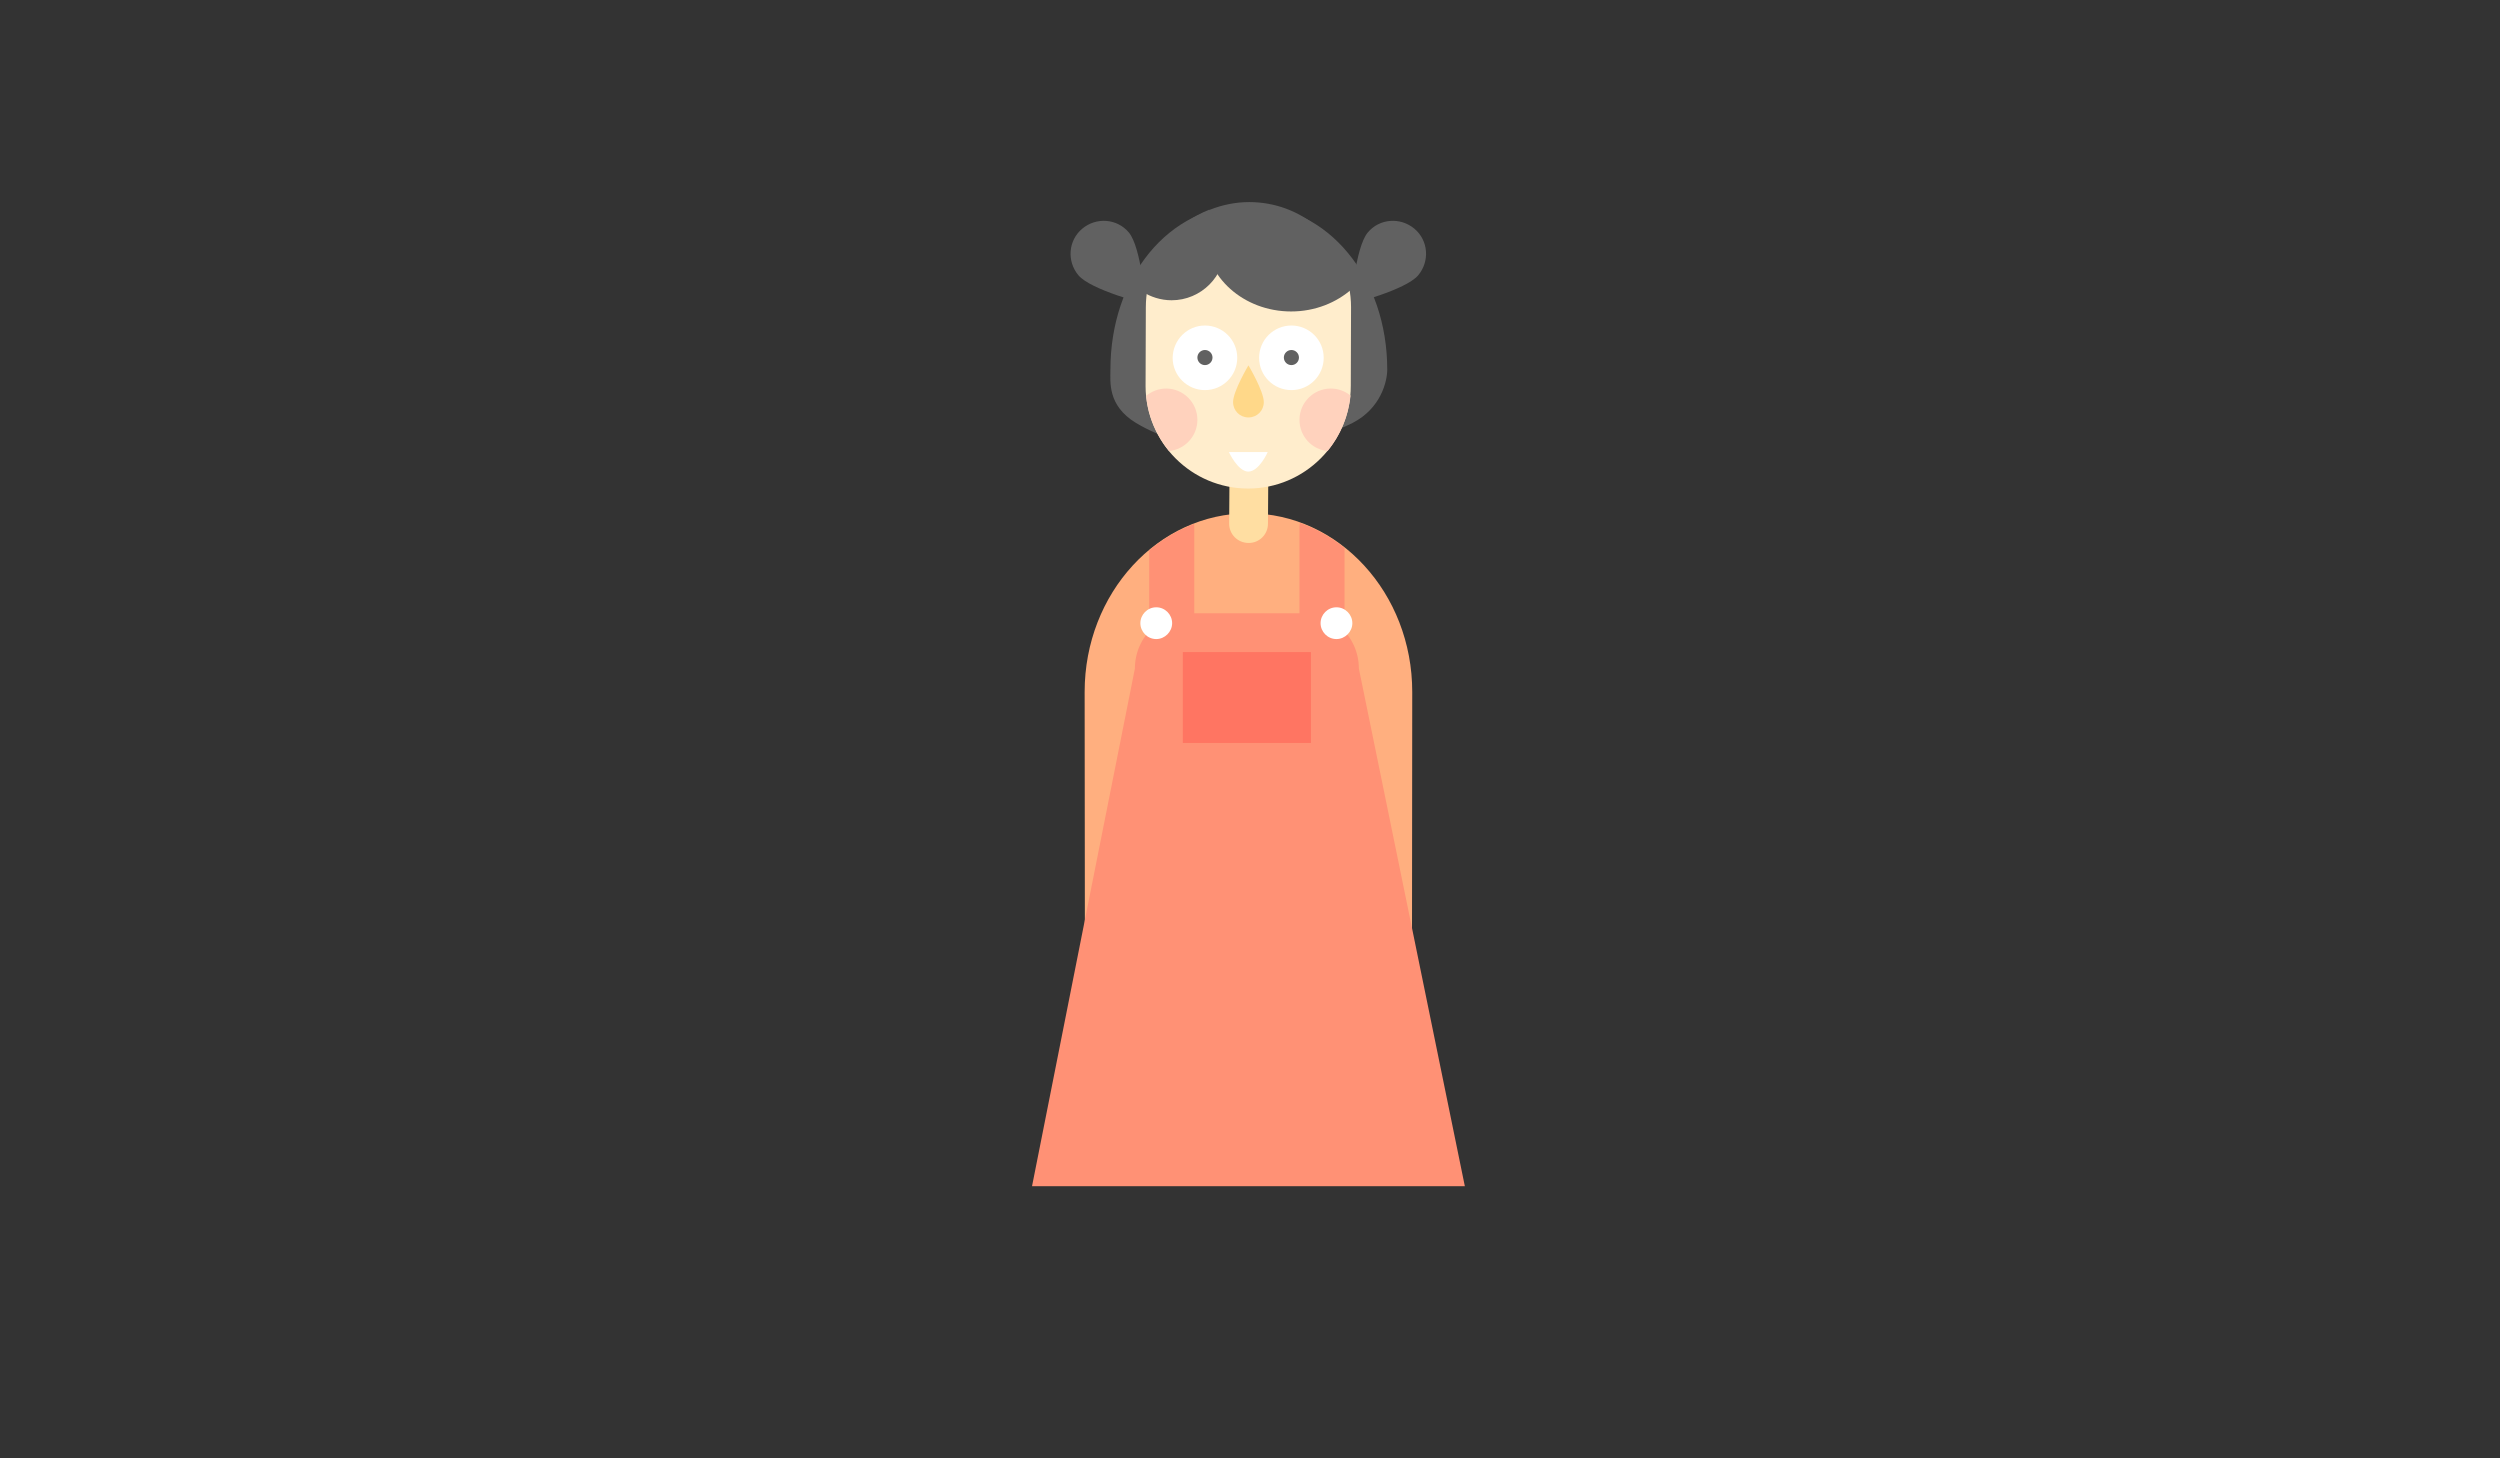 <?xml version="1.0" encoding="utf-8"?>
<!-- Generator: Adobe Illustrator 18.0.0, SVG Export Plug-In . SVG Version: 6.00 Build 0)  -->
<!DOCTYPE svg PUBLIC "-//W3C//DTD SVG 1.1//EN" "http://www.w3.org/Graphics/SVG/1.1/DTD/svg11.dtd">
<svg version="1.1" id="图层_1" xmlns="http://www.w3.org/2000/svg" xmlns:xlink="http://www.w3.org/1999/xlink" x="0px" y="0px"
	 viewBox="0 0 960 560" enable-background="new 0 0 960 560" xml:space="preserve">
<rect x="0" y="0" width="960" height="560" fill="#333333" stroke="none"/>
<g>
	<path fill-rule="evenodd" clip-rule="evenodd" fill="#FFAF7F" d="M542.2,367.5c0,0,0.1-89.7,0.1-101.8c0-37.9-28.2-68.6-62.9-68.6
		c-34.7,0-62.9,30.7-62.9,68.6c0,12,0.1,101.8,0.1,101.8H542.2L542.2,367.5z"/>
	<path fill-rule="evenodd" clip-rule="evenodd" fill="#FF9175" d="M499,235.5v-33.2c0-0.5,0.1-1,0.2-1.5c6.2,2.2,11.9,5.5,17.1,9.6
		v26.3c0,1.6-0.7,3.1-1.7,4c4.4,3.9,7.2,9.6,7.2,16l40.7,198.8H396.3c0-0.3,39.5-198.8,39.5-198.8c0-6.4,2.8-12.1,7.2-16
		c-1.1-0.9-1.7-2.4-1.7-4v-25.4c5.2-4.3,10.9-7.7,17.2-10.1c0.1,0.4,0.1,0.7,0.1,1.1v33.2H499L499,235.5z"/>
	<polygon fill-rule="evenodd" clip-rule="evenodd" fill="#FF7562" points="503.4,250.4 454.2,250.4 454.2,285.3 503.4,285.3 
		503.4,250.4 	"/>
	<path fill-rule="evenodd" clip-rule="evenodd" fill="#616161" d="M479.4,173.5c0,0,23.9-2.9,40-11.1c10.9-5.6,13.3-16,13.3-20.5
		c0-34.9-22.4-63.3-53.3-63.3s-53,28.3-53,63.3c0,4.7-1.2,13.8,9.8,20.5C455.8,174.1,479.4,173.5,479.4,173.5L479.4,173.5z"/>
	<path fill-rule="evenodd" clip-rule="evenodd" fill="#616161" d="M439.9,116.7c0,0-1.6-21.6-6.4-27.4c-4.5-5.4-12.5-6-17.9-1.5
		c-5.4,4.5-6,12.5-1.5,17.9C418.9,111.4,439.9,116.7,439.9,116.7L439.9,116.7z M518.8,116.7c0,0,1.6-21.6,6.4-27.4
		c4.5-5.4,12.5-6,17.9-1.5c5.4,4.5,6,12.5,1.5,17.9C539.8,111.4,518.8,116.7,518.8,116.7L518.8,116.7z"/>
	<path fill-rule="evenodd" clip-rule="evenodd" fill="#FFDEA2" d="M472,201.1c0-3.5,0.1-15.2,0.1-15.2s4.9,0.7,7.4,0.7
		c2.5,0,7.5-0.7,7.5-0.7s-0.1,11.8-0.1,15.2c0,4.1-3.3,7.4-7.4,7.4C475.3,208.5,472,205.2,472,201.1L472,201.1z"/>
	<path fill-rule="evenodd" clip-rule="evenodd" fill="#FFEDCC" d="M439.9,148.2c0-5.4,0.1-24.9,0.1-30.2c0-21.7,17.7-39.4,39.4-39.4
		c21.7,0,39.4,17.7,39.4,39.4c0,4.8-0.1,24.9-0.1,30.2c0,21.7-17.7,39.4-39.4,39.4C457.6,187.6,439.9,170,439.9,148.2L439.9,148.2z"
		/>
	<path fill-rule="evenodd" clip-rule="evenodd" fill="#616161" d="M464.7,80.5c4.6-1.8,9.7-2.9,15-2.9c20,0,36.6,14.4,39.6,33.2
		c-6,5.4-14.3,8.8-23.5,8.8c-18.2,0-33-13.2-33-29.4C462.9,86.8,463.5,83.6,464.7,80.5L464.7,80.5z"/>
	<path fill-rule="evenodd" clip-rule="evenodd" fill="#616161" d="M464.4,80.5c3.7,3.7,6,8.8,6,14.4c0,11.2-9.2,20.4-20.5,20.4
		c-4.2,0-8.1-1.3-11.4-3.4C441.2,97.5,451.2,85.7,464.4,80.5L464.4,80.5z"/>
	<path fill-rule="evenodd" clip-rule="evenodd" fill="#FFFFFF" d="M462.7,125c6.8,0,12.4,5.5,12.4,12.4c0,6.8-5.5,12.4-12.4,12.4
		c-6.8,0-12.4-5.5-12.4-12.4C450.4,130.5,455.9,125,462.7,125L462.7,125z"/>
	<path fill-rule="evenodd" clip-rule="evenodd" fill="#FFFFFF" d="M495.9,125c6.8,0,12.4,5.5,12.4,12.4c0,6.8-5.5,12.4-12.4,12.4
		c-6.8,0-12.4-5.5-12.4-12.4C483.5,130.5,489.1,125,495.9,125L495.9,125z"/>
	<path fill-rule="evenodd" clip-rule="evenodd" fill="#616161" d="M462.7,134.4c1.6,0,2.9,1.3,2.9,2.9c0,1.6-1.3,2.9-2.9,2.9
		c-1.6,0-2.9-1.3-2.9-2.9C459.8,135.7,461.1,134.4,462.7,134.4L462.7,134.4z"/>
	<path fill-rule="evenodd" clip-rule="evenodd" fill="#616161" d="M495.9,134.4c1.6,0,2.9,1.3,2.9,2.9c0,1.6-1.3,2.9-2.9,2.9
		c-1.6,0-2.9-1.3-2.9-2.9C493,135.7,494.3,134.4,495.9,134.4L495.9,134.4z"/>
	<path fill-rule="evenodd" clip-rule="evenodd" fill="#FFD889" d="M479.4,140.3c0,0-5.9,9.9-5.9,14.1c0,3.3,2.6,5.9,5.9,5.9
		c3.3,0,5.9-2.6,5.9-5.9C485.3,150.2,479.4,140.3,479.4,140.3L479.4,140.3z"/>
	<path fill-rule="evenodd" clip-rule="evenodd" fill="#FFFFFF" d="M471.9,173.6h14.9c0,0-3.3,7.5-7.5,7.5
		C475.3,181,471.9,173.6,471.9,173.6L471.9,173.6z"/>
	<path fill-rule="evenodd" clip-rule="evenodd" fill="#FFD2BD" d="M440.1,152c2.1-1.7,4.8-2.8,7.7-2.8c6.6,0,12,5.4,12,12
		c0,6.3-4.8,11.4-10.9,12C444.1,167.3,440.9,160,440.1,152L440.1,152z M509.8,173.2c-6.1-0.6-10.8-5.7-10.8-12c0-6.6,5.4-12,12-12
		c2.9,0,5.5,1,7.6,2.7C517.8,160,514.6,167.3,509.8,173.2L509.8,173.2z"/>
	<path fill-rule="evenodd" clip-rule="evenodd" fill="#FFFFFF" d="M444,233.2c3.4,0,6.1,2.8,6.1,6.1s-2.8,6.1-6.1,6.1
		c-3.4,0-6.1-2.8-6.1-6.1S440.6,233.2,444,233.2L444,233.2z"/>
	<path fill-rule="evenodd" clip-rule="evenodd" fill="#FFFFFF" d="M513.2,233.2c3.4,0,6.1,2.8,6.1,6.1s-2.8,6.1-6.1,6.1
		c-3.4,0-6.1-2.8-6.1-6.1S509.8,233.2,513.2,233.2L513.2,233.2z"/>
</g>
</svg>
